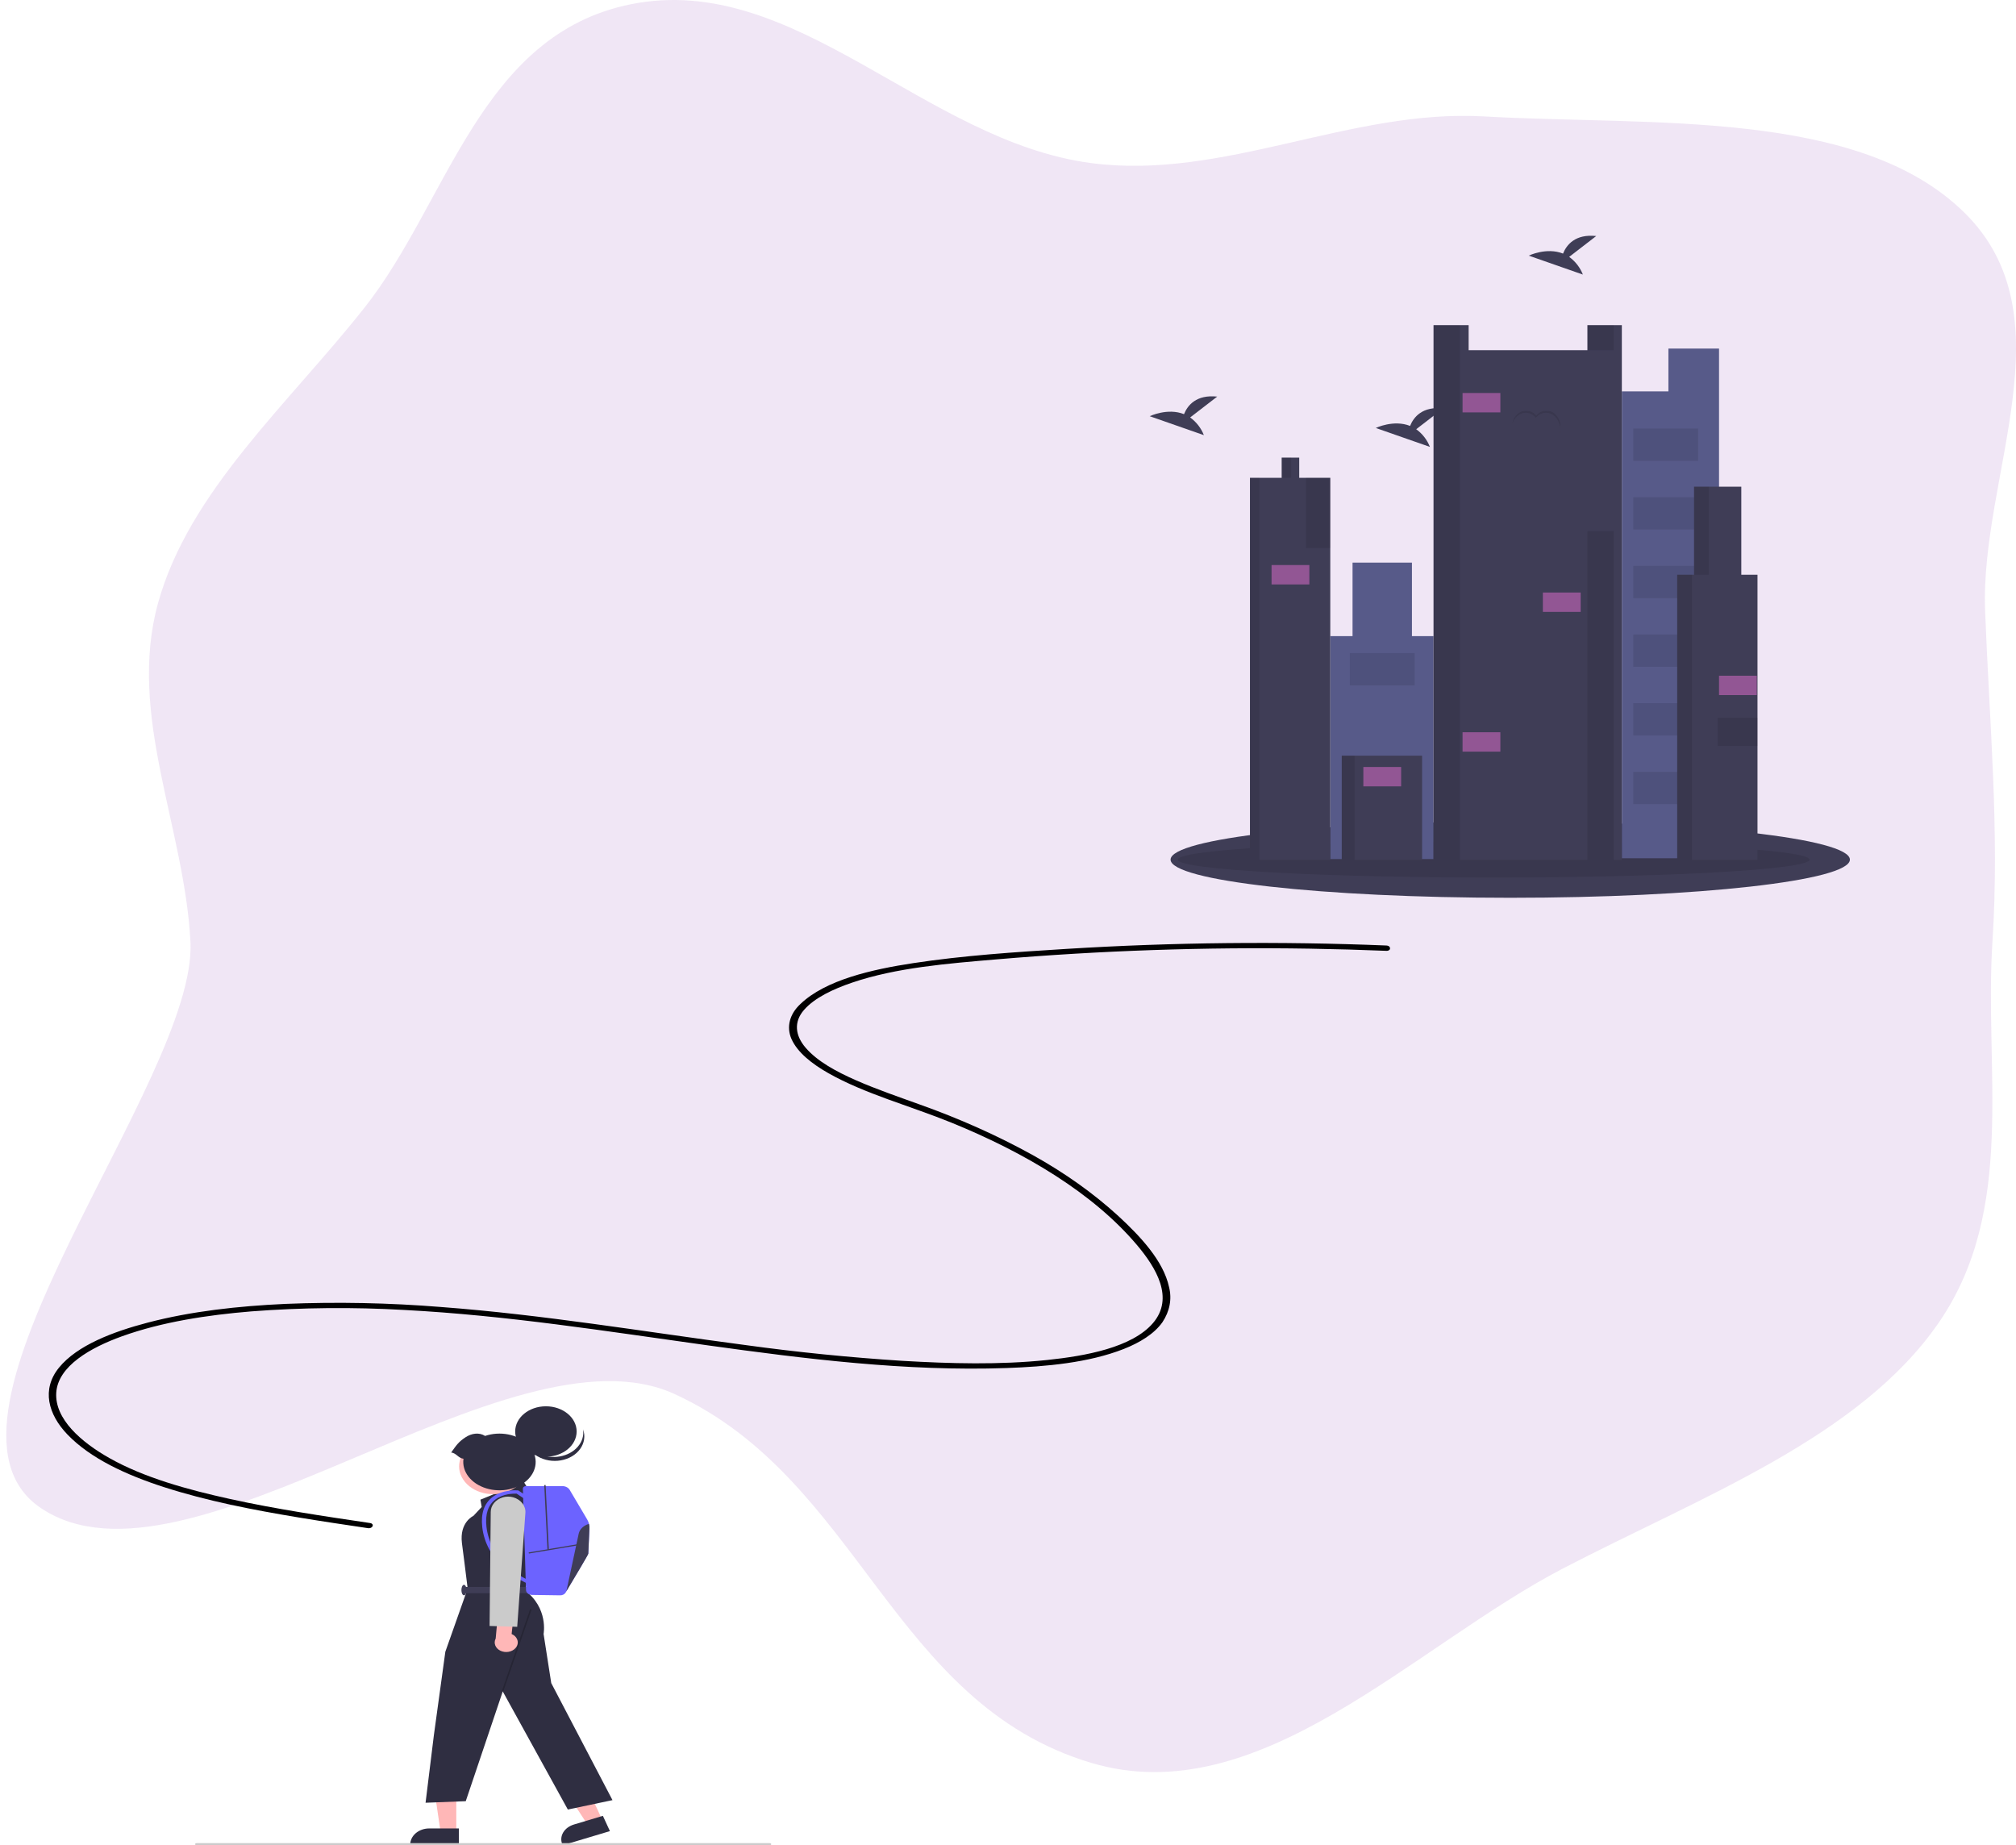 <svg width="248" height="227" viewBox="0 0 248 227" fill="none" xmlns="http://www.w3.org/2000/svg">
<path opacity="0.4" fill-rule="evenodd" clip-rule="evenodd" d="M134.223 20.062C150.495 22.206 166.099 13.387 182.545 14.322C203.056 15.487 228.632 13.318 241.664 26.17C254.637 38.964 243.566 58.594 244.199 75.127C244.726 88.874 245.989 102.129 245.102 115.864C244.076 131.734 248.066 148.738 238.543 162.643C228.818 176.842 209.22 184.141 192.329 192.92C173.811 202.544 154.869 223.038 134.223 216.86C109.667 209.512 105.765 181.955 83 171.5C62.57 162.118 23.016 197.692 5 185.5C-11.167 174.559 24.308 132.874 23.428 115.848C22.701 101.772 15.652 87.992 19.43 74.238C23.215 60.458 35.462 49.72 44.861 37.822C55.148 24.798 59.102 4.199 77.669 0.51C97.832 -3.498 113.729 17.363 134.223 20.062Z" fill="#DBC1E7"/>
<path d="M170.541 116.316C157.435 115.785 144.29 115.923 131.214 116.731C124.912 117.122 118.51 117.544 112.324 118.487C107.341 119.247 101.559 120.531 98.454 123.522C97.804 124.125 97.366 124.823 97.174 125.561C96.982 126.299 97.042 127.058 97.348 127.777C98.088 129.482 99.93 130.901 101.891 132.013C106.404 134.571 112.004 136.06 117.007 138.093C126.14 141.804 134.499 146.806 139.864 153.16C142.225 155.956 144.47 159.674 141.842 162.755C139.266 165.774 133.517 166.814 128.828 167.304C122.952 167.919 116.898 167.752 110.997 167.408C104.527 166.994 98.094 166.347 91.723 165.471C79.242 163.826 66.874 161.735 54.22 160.783C47.875 160.271 41.476 160.144 35.098 160.404C29.339 160.67 23.53 161.296 18.119 162.721C13.949 163.819 9.505 165.48 7.253 168.251C5.082 170.922 5.928 174.002 8.292 176.466C11.137 179.431 15.572 181.462 20.183 182.947C25.434 184.638 31.05 185.734 36.672 186.666C39.524 187.139 42.392 187.566 45.259 187.991C45.857 188.08 46.113 187.45 45.513 187.361C39.73 186.503 33.931 185.643 28.292 184.402C23.073 183.254 17.733 181.782 13.46 179.371C10.003 177.42 6.716 174.57 6.92 171.33C7.126 168.064 11.12 165.783 15.034 164.379C19.927 162.625 25.485 161.771 30.931 161.324C37.168 160.847 43.457 160.789 49.71 161.149C62.334 161.808 74.677 163.781 87.055 165.502C99.08 167.174 111.48 168.723 123.804 168.294C128.688 168.124 133.922 167.644 138.234 165.952C140.209 165.177 141.99 164.085 142.993 162.664C143.897 161.311 144.183 159.803 143.813 158.336C143.114 155.116 140.326 152.13 137.544 149.564C134.495 146.782 130.958 144.268 127.013 142.079C122.683 139.688 118.015 137.602 113.078 135.85C110.46 134.905 107.805 133.995 105.31 132.9C102.918 131.849 100.558 130.586 99.097 128.881C97.834 127.406 97.602 125.723 98.918 124.227C100.249 122.714 102.542 121.659 104.804 120.888C110.253 119.031 116.587 118.533 122.549 118.024C135.349 116.934 148.25 116.492 161.145 116.703C164.279 116.754 167.411 116.843 170.541 116.97C171.154 116.995 171.152 116.341 170.541 116.316V116.316Z" fill="black"/>
<path d="M193.033 31.602L196.361 29.036C193.776 28.761 192.713 30.12 192.278 31.196C190.258 30.387 188.059 31.447 188.059 31.447L194.719 33.777C194.383 32.912 193.798 32.157 193.033 31.602V31.602Z" fill="#3F3D56"/>
<path d="M174.216 52.803L177.544 50.237C174.958 49.962 173.896 51.321 173.461 52.397C171.441 51.589 169.242 52.648 169.242 52.648L175.902 54.978C175.566 54.113 174.981 53.358 174.216 52.803V52.803Z" fill="#3F3D56"/>
<path d="M146.407 51.355L149.736 48.79C147.15 48.515 146.088 49.874 145.653 50.95C143.633 50.141 141.434 51.201 141.434 51.201L148.094 53.531C147.758 52.666 147.173 51.911 146.407 51.355V51.355Z" fill="#3F3D56"/>
<path d="M74.086 223.871L72.245 224.416L68.731 219.019L71.448 218.215L74.086 223.871Z" fill="#FFB7B7"/>
<path d="M75.031 225.262L69.224 227L69.197 226.941C68.974 226.458 68.999 225.924 69.265 225.456C69.532 224.987 70.018 224.624 70.618 224.444L70.618 224.444L74.164 223.383L75.031 225.262Z" fill="#2F2E41"/>
<path d="M56.13 225.45L54.21 225.45L53.296 219.249L56.131 219.249L56.13 225.45Z" fill="#FFB7B7"/>
<path d="M56.446 227L50.461 226.999V226.934C50.461 226.403 50.706 225.894 51.143 225.519C51.58 225.144 52.172 224.933 52.79 224.933H52.79L56.446 224.933L56.446 227Z" fill="#2F2E41"/>
<path d="M65.065 183.33L64.437 182.301L59.1 184.487L59.257 185.387L58.237 186.48C58.237 186.48 56.51 187.251 56.824 189.822L57.138 192.265L57.531 195.415L54.784 203.194L53.371 213.479L52.351 221.772L57.295 221.579L61.847 208.079L69.853 222.607L75.346 221.45L67.812 207.051L66.87 201.008C66.87 201.008 67.498 197.794 64.516 195.608L64.987 194.451V193.025L66.556 186.223L65.065 183.33Z" fill="#2F2E41"/>
<path opacity="0.2" d="M65.216 197.949L61.751 207.981L61.929 208.022L65.394 197.99L65.216 197.949Z" fill="black"/>
<path d="M64.951 195.22H57.076V195.995H64.951V195.22Z" fill="#3F3D56"/>
<path d="M57.076 196.254C57.25 196.254 57.391 195.965 57.391 195.608C57.391 195.251 57.25 194.962 57.076 194.962C56.902 194.962 56.761 195.251 56.761 195.608C56.761 195.965 56.902 196.254 57.076 196.254Z" fill="#3F3D56"/>
<path d="M62.688 183.393C64.722 182.485 65.47 180.402 64.358 178.741C63.246 177.079 60.696 176.469 58.661 177.377C56.627 178.285 55.88 180.368 56.992 182.03C58.104 183.691 60.654 184.302 62.688 183.393Z" fill="#FFB7B7"/>
<path d="M67.156 179.201C69.244 179.201 70.936 177.813 70.936 176.1C70.936 174.388 69.244 173 67.156 173C65.068 173 63.376 174.388 63.376 176.1C63.376 177.813 65.068 179.201 67.156 179.201Z" fill="#2F2E41"/>
<path d="M71.73 175.842C71.874 176.242 71.915 176.662 71.853 177.075C71.791 177.489 71.626 177.887 71.369 178.245C71.112 178.604 70.768 178.914 70.359 179.156C69.95 179.398 69.485 179.568 68.993 179.653C68.501 179.739 67.993 179.739 67.501 179.654C67.008 179.569 66.543 179.4 66.134 179.158C65.724 178.916 65.38 178.606 65.122 178.248C64.864 177.891 64.699 177.492 64.636 177.079C64.897 177.804 65.477 178.422 66.261 178.809C67.045 179.196 67.977 179.325 68.87 179.169C69.763 179.013 70.553 178.585 71.083 177.968C71.613 177.352 71.844 176.593 71.73 175.842V175.842Z" fill="#2F2E41"/>
<path d="M57.016 179.454C56.906 180.217 57.12 180.986 57.624 181.644C58.129 182.302 58.897 182.811 59.809 183.092C60.721 183.374 61.725 183.412 62.668 183.201C63.61 182.99 64.437 182.541 65.02 181.924C65.604 181.308 65.912 180.558 65.895 179.79C65.879 179.023 65.541 178.281 64.932 177.68C64.323 177.079 63.477 176.651 62.527 176.464C61.577 176.277 60.574 176.341 59.674 176.646C58.93 176.176 58.008 176.322 57.258 176.817C56.41 177.378 56.158 177.763 55.501 178.685C56.148 178.756 56.37 179.383 57.016 179.454Z" fill="#2F2E41"/>
<path d="M72.509 188.011C72.463 189.018 72.371 191 72.371 191.101C72.371 191.207 70.532 194.318 69.737 195.657V195.658C69.681 195.752 69.63 195.837 69.585 195.913C69.524 196.017 69.427 196.104 69.307 196.164C69.187 196.225 69.048 196.256 68.907 196.254L65.435 196.203C65.245 196.2 65.062 196.137 64.927 196.027C64.791 195.918 64.713 195.769 64.708 195.613L64.321 183.135C64.32 183.094 64.329 183.053 64.347 183.014C64.365 182.976 64.393 182.941 64.428 182.912C64.463 182.882 64.505 182.859 64.552 182.843C64.598 182.827 64.648 182.818 64.698 182.818H69.175C69.364 182.818 69.549 182.862 69.71 182.944C69.87 183.026 69.998 183.144 70.081 183.283L72.229 186.915C72.431 187.256 72.527 187.633 72.509 188.011V188.011Z" fill="#6C63FF"/>
<path d="M64.658 194.703C63.728 194.262 62.893 193.71 62.183 193.066C60.533 191.613 59.529 189.78 59.323 187.842C59.139 186.184 59.559 184.951 60.572 184.179C61.859 183.196 63.611 183.339 63.685 183.346L63.764 183.353L64.951 184.139L64.615 184.45L63.553 183.746C63.228 183.734 61.9 183.731 60.931 184.474C60.038 185.157 59.672 186.278 59.841 187.806C60.038 189.651 60.991 191.397 62.558 192.783C63.235 193.396 64.027 193.923 64.909 194.347L64.658 194.703Z" fill="#6C63FF"/>
<path d="M71.154 189.953L65.031 190.98L65.064 191.115L71.188 190.087L71.154 189.953Z" fill="#3F3D56"/>
<path d="M67.119 182.687L66.951 182.692L67.348 190.651L67.517 190.645L67.119 182.687Z" fill="#3F3D56"/>
<path d="M72.509 188.046C72.461 189.058 72.367 191.052 72.367 191.154C72.367 191.261 70.488 194.39 69.676 195.737L71.189 188.671C71.248 188.399 71.395 188.144 71.616 187.933C71.837 187.722 72.124 187.562 72.447 187.469C72.498 187.659 72.519 187.852 72.509 188.046Z" fill="#3F3D56"/>
<path d="M63.395 202.768C63.522 202.632 63.611 202.476 63.656 202.309C63.702 202.142 63.703 201.968 63.659 201.801C63.615 201.633 63.528 201.476 63.404 201.34C63.279 201.203 63.12 201.092 62.938 201.012L63.227 198.345L61.323 197.804L60.977 201.574C60.837 201.838 60.818 202.135 60.923 202.41C61.029 202.685 61.251 202.918 61.549 203.065C61.847 203.212 62.2 203.263 62.54 203.208C62.88 203.153 63.185 202.997 63.395 202.768V202.768Z" fill="#FFB7B7"/>
<path d="M63.625 200.129L60.226 200.023L60.37 185.999C60.367 185.603 60.511 185.215 60.78 184.892C61.049 184.568 61.43 184.326 61.869 184.198C62.279 184.081 62.722 184.081 63.133 184.197C63.598 184.331 63.998 184.595 64.269 184.946C64.54 185.297 64.667 185.715 64.63 186.134L63.625 200.129Z" fill="#CBCBCB"/>
<path d="M94.692 227H24.185C24.136 227 24.089 226.986 24.054 226.962C24.02 226.938 24 226.905 24 226.87C24 226.836 24.02 226.803 24.054 226.779C24.089 226.755 24.136 226.741 24.185 226.741H94.692C94.741 226.741 94.788 226.755 94.823 226.779C94.857 226.803 94.877 226.836 94.877 226.87C94.877 226.905 94.857 226.938 94.823 226.962C94.788 226.986 94.741 227 94.692 227Z" fill="#CBCBCB"/>
<path d="M185.783 110.444C208.859 110.444 227.566 108.342 227.566 105.75C227.566 103.157 208.859 101.056 185.783 101.056C162.707 101.056 144 103.157 144 105.75C144 108.342 162.707 110.444 185.783 110.444Z" fill="#3F3D56"/>
<path opacity="0.1" d="M183.742 107.953C205.205 107.953 222.604 106.967 222.604 105.75C222.604 104.533 205.205 103.546 183.742 103.546C162.279 103.546 144.88 104.533 144.88 105.75C144.88 106.967 162.279 107.953 183.742 107.953Z" fill="black"/>
<path d="M205.241 42.881V48.148H199.512V105.582H211.468V50.334V48.148V42.881H205.241Z" fill="#575A89"/>
<path d="M173.691 78.256V69.214H166.385V78.256H163.645V105.681H176.348V78.256H173.691Z" fill="#575A89"/>
<path d="M174.937 92.963H165.057V105.781H174.937V92.963Z" fill="#3F3D56"/>
<path opacity="0.1" d="M166.634 92.963H165.057V105.781H166.634V92.963Z" fill="black"/>
<path d="M195.278 40V43.08H180.665V40H176.348V105.781H199.512V40H195.278Z" fill="#3F3D56"/>
<path opacity="0.1" d="M198.516 40H195.278V43.08H198.516V40Z" fill="black"/>
<path opacity="0.1" d="M179.586 40H176.348V105.781H179.586V40Z" fill="black"/>
<path d="M159.826 58.781V56.296H157.668V58.781H153.765V105.781H163.645V58.781H159.826Z" fill="#3F3D56"/>
<path opacity="0.1" d="M158.83 56.296H157.668V58.781H158.83V56.296Z" fill="black"/>
<path opacity="0.1" d="M154.928 58.781H153.765V105.781H154.928V58.781Z" fill="black"/>
<path opacity="0.1" d="M198.516 65.339H195.278V105.781H198.516V65.339Z" fill="black"/>
<path opacity="0.1" d="M163.645 58.781H160.657V67.426H163.645V58.781Z" fill="black"/>
<path d="M184.568 48.347H179.918V50.732H184.568V48.347Z" fill="#925694"/>
<path d="M194.448 72.891H189.798V75.275H194.448V72.891Z" fill="#925694"/>
<path d="M184.568 90.081H179.918V92.466H184.568V90.081Z" fill="#925694"/>
<path d="M161.072 69.512H156.422V71.897H161.072V69.512Z" fill="#925694"/>
<path d="M172.363 94.354H167.714V96.739H172.363V94.354Z" fill="#925694"/>
<path opacity="0.1" d="M174.023 80.343H166.053V84.317H174.023V80.343Z" fill="black"/>
<path opacity="0.1" d="M208.894 52.719H200.924V56.694H208.894V52.719Z" fill="black"/>
<path opacity="0.1" d="M208.894 61.165H200.924V65.14H208.894V61.165Z" fill="black"/>
<path opacity="0.1" d="M208.894 69.611H200.924V73.586H208.894V69.611Z" fill="black"/>
<path opacity="0.1" d="M208.894 78.058H200.924V82.032H208.894V78.058Z" fill="black"/>
<path opacity="0.1" d="M208.894 86.504H200.924V90.479H208.894V86.504Z" fill="black"/>
<path opacity="0.1" d="M208.894 94.95H200.924V98.925H208.894V94.95Z" fill="black"/>
<path d="M214.208 70.704V59.873H208.396V70.704H206.32V105.781H216.2V70.704H214.208Z" fill="#3F3D56"/>
<path opacity="0.1" d="M210.222 59.873H208.396V70.704H210.222V59.873Z" fill="black"/>
<path opacity="0.1" d="M208.147 70.705H206.32V105.781H208.147V70.705Z" fill="black"/>
<path opacity="0.1" d="M216.2 88.293H211.302V91.77H216.2V88.293Z" fill="black"/>
<path d="M216.117 83.126H211.468V85.51H216.117V83.126Z" fill="#925694"/>
<path opacity="0.1" d="M191.956 52.648V52.682C191.957 52.688 191.957 52.694 191.956 52.701C191.956 52.715 191.956 52.73 191.956 52.745V52.755C191.956 52.767 191.956 52.779 191.956 52.791V52.809V52.843C191.957 52.852 191.957 52.861 191.956 52.87L191.95 52.938C191.95 52.953 191.95 52.968 191.95 52.983V53.004C191.95 53.009 191.95 53.013 191.95 53.018C191.95 53.018 191.95 53.026 191.95 53.03C191.95 53.038 191.95 53.045 191.95 53.053V53.076V53.094C191.95 53.103 191.95 53.113 191.95 53.123C191.949 53.13 191.949 53.137 191.95 53.144C191.95 53.152 191.95 53.16 191.95 53.168L191.943 53.198C191.943 53.198 191.943 53.198 191.943 53.206C191.94 53.216 191.937 53.226 191.935 53.236C191.927 53.267 191.919 53.298 191.91 53.329C191.906 53.339 191.903 53.348 191.901 53.358L191.895 53.374C191.929 53.206 191.945 53.034 191.944 52.862C191.941 52.51 191.865 52.164 191.722 51.856C191.579 51.549 191.374 51.289 191.125 51.1C191.093 51.076 191.062 51.053 191.029 51.031C190.769 50.861 190.476 50.771 190.18 50.771C189.883 50.771 189.591 50.861 189.33 51.031C189.273 51.069 189.217 51.111 189.163 51.157C189.082 51.227 189.006 51.305 188.936 51.39C188.87 51.309 188.798 51.236 188.721 51.169V51.169C188.662 51.12 188.602 51.075 188.539 51.034C188.278 50.863 187.986 50.774 187.69 50.774C187.393 50.774 187.101 50.863 186.84 51.034C186.752 51.092 186.669 51.159 186.59 51.234C186.538 51.283 186.489 51.336 186.443 51.393C186.372 51.476 186.307 51.567 186.249 51.664C186.214 51.723 186.181 51.784 186.152 51.848V51.848C186.124 51.908 186.099 51.969 186.076 52.03C186.063 52.064 186.052 52.097 186.041 52.133C186.041 52.119 186.041 52.106 186.05 52.092C186.049 52.085 186.049 52.078 186.05 52.072C186.049 52.068 186.049 52.064 186.05 52.06L186.057 52.03C186.057 52.007 186.069 51.984 186.075 51.961C186.078 51.95 186.081 51.939 186.084 51.928C186.097 51.883 186.112 51.84 186.127 51.793L186.137 51.766C186.137 51.753 186.146 51.74 186.152 51.726C186.157 51.713 186.169 51.684 186.178 51.664L186.189 51.635L186.204 51.604C186.211 51.591 186.216 51.577 186.223 51.565C186.226 51.558 186.229 51.552 186.232 51.546C186.232 51.546 186.232 51.539 186.232 51.535C186.232 51.527 186.24 51.519 186.245 51.512L186.258 51.486L186.29 51.429L186.301 51.41L186.316 51.386L186.331 51.362L186.35 51.332L186.367 51.306V51.297L186.379 51.279L186.399 51.252L186.408 51.24L186.422 51.219L186.439 51.198C186.455 51.177 186.471 51.157 186.488 51.138C186.494 51.13 186.5 51.122 186.507 51.115C186.517 51.103 186.526 51.092 186.537 51.081L186.557 51.059C186.564 51.05 186.572 51.041 186.58 51.034L186.596 51.017L186.612 51.002L186.643 50.971L186.659 50.956C186.686 50.932 186.713 50.908 186.741 50.886L186.758 50.872L186.775 50.859L186.79 50.847L186.814 50.829L186.826 50.821L186.843 50.809L186.912 50.763L186.925 50.753L186.947 50.741L186.965 50.73L186.983 50.721L187.001 50.71L187.018 50.7L187.036 50.691L187.11 50.656L187.128 50.647L187.147 50.639L187.164 50.633L187.179 50.626L187.213 50.614H187.23H187.243H187.257L187.282 50.605L187.314 50.596C187.348 50.586 187.38 50.577 187.414 50.57H187.428H187.447H187.466H187.49H187.505L187.602 50.558H187.87L187.948 50.567H187.982H188.006H188.025H188.044H188.056C188.09 50.574 188.123 50.583 188.156 50.593L188.197 50.605H188.208H188.225L188.259 50.618H188.274L188.346 50.647H188.362L188.384 50.657L188.417 50.673L188.454 50.692L188.469 50.7L188.489 50.712L188.507 50.722L188.524 50.733L188.547 50.746L188.565 50.757L188.605 50.784L188.623 50.795L188.682 50.839L188.697 50.851L188.714 50.864L188.73 50.878L188.742 50.887L188.811 50.948L188.828 50.963L188.859 50.994L188.875 51.009L188.89 51.026L188.914 51.051L188.934 51.073L188.963 51.107C188.97 51.114 188.977 51.121 188.983 51.13C188.99 51.122 188.995 51.114 189.002 51.107L189.033 51.073C189.038 51.065 189.045 51.058 189.052 51.051L189.076 51.026L189.091 51.009L189.107 50.994L189.139 50.963L189.155 50.948C189.182 50.924 189.209 50.9 189.236 50.878L189.253 50.864L189.27 50.851L189.286 50.839L189.309 50.821L189.321 50.813L189.338 50.8L189.407 50.755L189.421 50.745L189.442 50.733L189.461 50.722L189.478 50.712L189.496 50.702L189.514 50.692L189.532 50.683L189.604 50.647L189.623 50.639L189.642 50.631L189.66 50.624L189.675 50.618L189.709 50.605H189.726H189.739H189.753L189.778 50.597L189.809 50.588C189.842 50.578 189.876 50.569 189.909 50.562H189.924H189.942H189.962H189.986H190.001L190.097 50.55H190.365L190.442 50.559H190.477H190.501H190.521H190.54H190.552C190.585 50.566 190.619 50.574 190.652 50.585L190.693 50.597H190.703H190.721L190.754 50.609H190.768L190.841 50.639H190.858L190.879 50.649L190.912 50.665L190.95 50.684L190.964 50.692L190.985 50.704L191.002 50.714L191.02 50.725L191.043 50.738L191.06 50.749L191.1 50.776L191.117 50.787C191.138 50.8 191.157 50.815 191.176 50.83L191.192 50.843L191.209 50.856L191.226 50.87L191.237 50.879L191.306 50.94L191.322 50.955L191.354 50.986L191.37 51.001L191.386 51.017L191.406 51.039L191.426 51.061C191.43 51.066 191.434 51.07 191.438 51.074V51.074C191.438 51.082 191.45 51.089 191.457 51.097L191.466 51.107L191.476 51.12L191.495 51.143L191.525 51.18L191.541 51.202C191.55 51.214 191.56 51.226 191.568 51.24L191.597 51.28C191.63 51.329 191.661 51.378 191.69 51.429C191.69 51.436 191.698 51.443 191.702 51.451L191.714 51.473L191.724 51.493C191.731 51.504 191.737 51.516 191.742 51.527L191.757 51.558L191.767 51.577L191.774 51.593L191.781 51.608L191.791 51.631L191.801 51.654C191.824 51.709 191.845 51.763 191.864 51.818C191.867 51.826 191.869 51.834 191.871 51.843C191.879 51.866 191.886 51.889 191.893 51.912L191.9 51.934C191.902 51.943 191.905 51.953 191.908 51.962L191.914 51.989V52.007C191.914 52.015 191.914 52.023 191.914 52.031L191.921 52.061C191.921 52.077 191.929 52.095 191.933 52.111C191.936 52.127 191.933 52.127 191.933 52.137L191.939 52.173V52.188V52.21C191.939 52.21 191.939 52.221 191.939 52.226C191.939 52.232 191.939 52.236 191.939 52.241V52.253C191.939 52.253 191.939 52.263 191.939 52.267V52.293V52.32V52.348V52.377V52.393C191.939 52.402 191.939 52.412 191.939 52.421C191.939 52.431 191.939 52.431 191.939 52.436C191.939 52.442 191.939 52.457 191.939 52.466C191.939 52.472 191.939 52.478 191.939 52.484V52.503C191.94 52.514 191.94 52.524 191.939 52.535V52.535C191.94 52.546 191.94 52.557 191.939 52.568L191.956 52.648Z" fill="black"/>
</svg>
